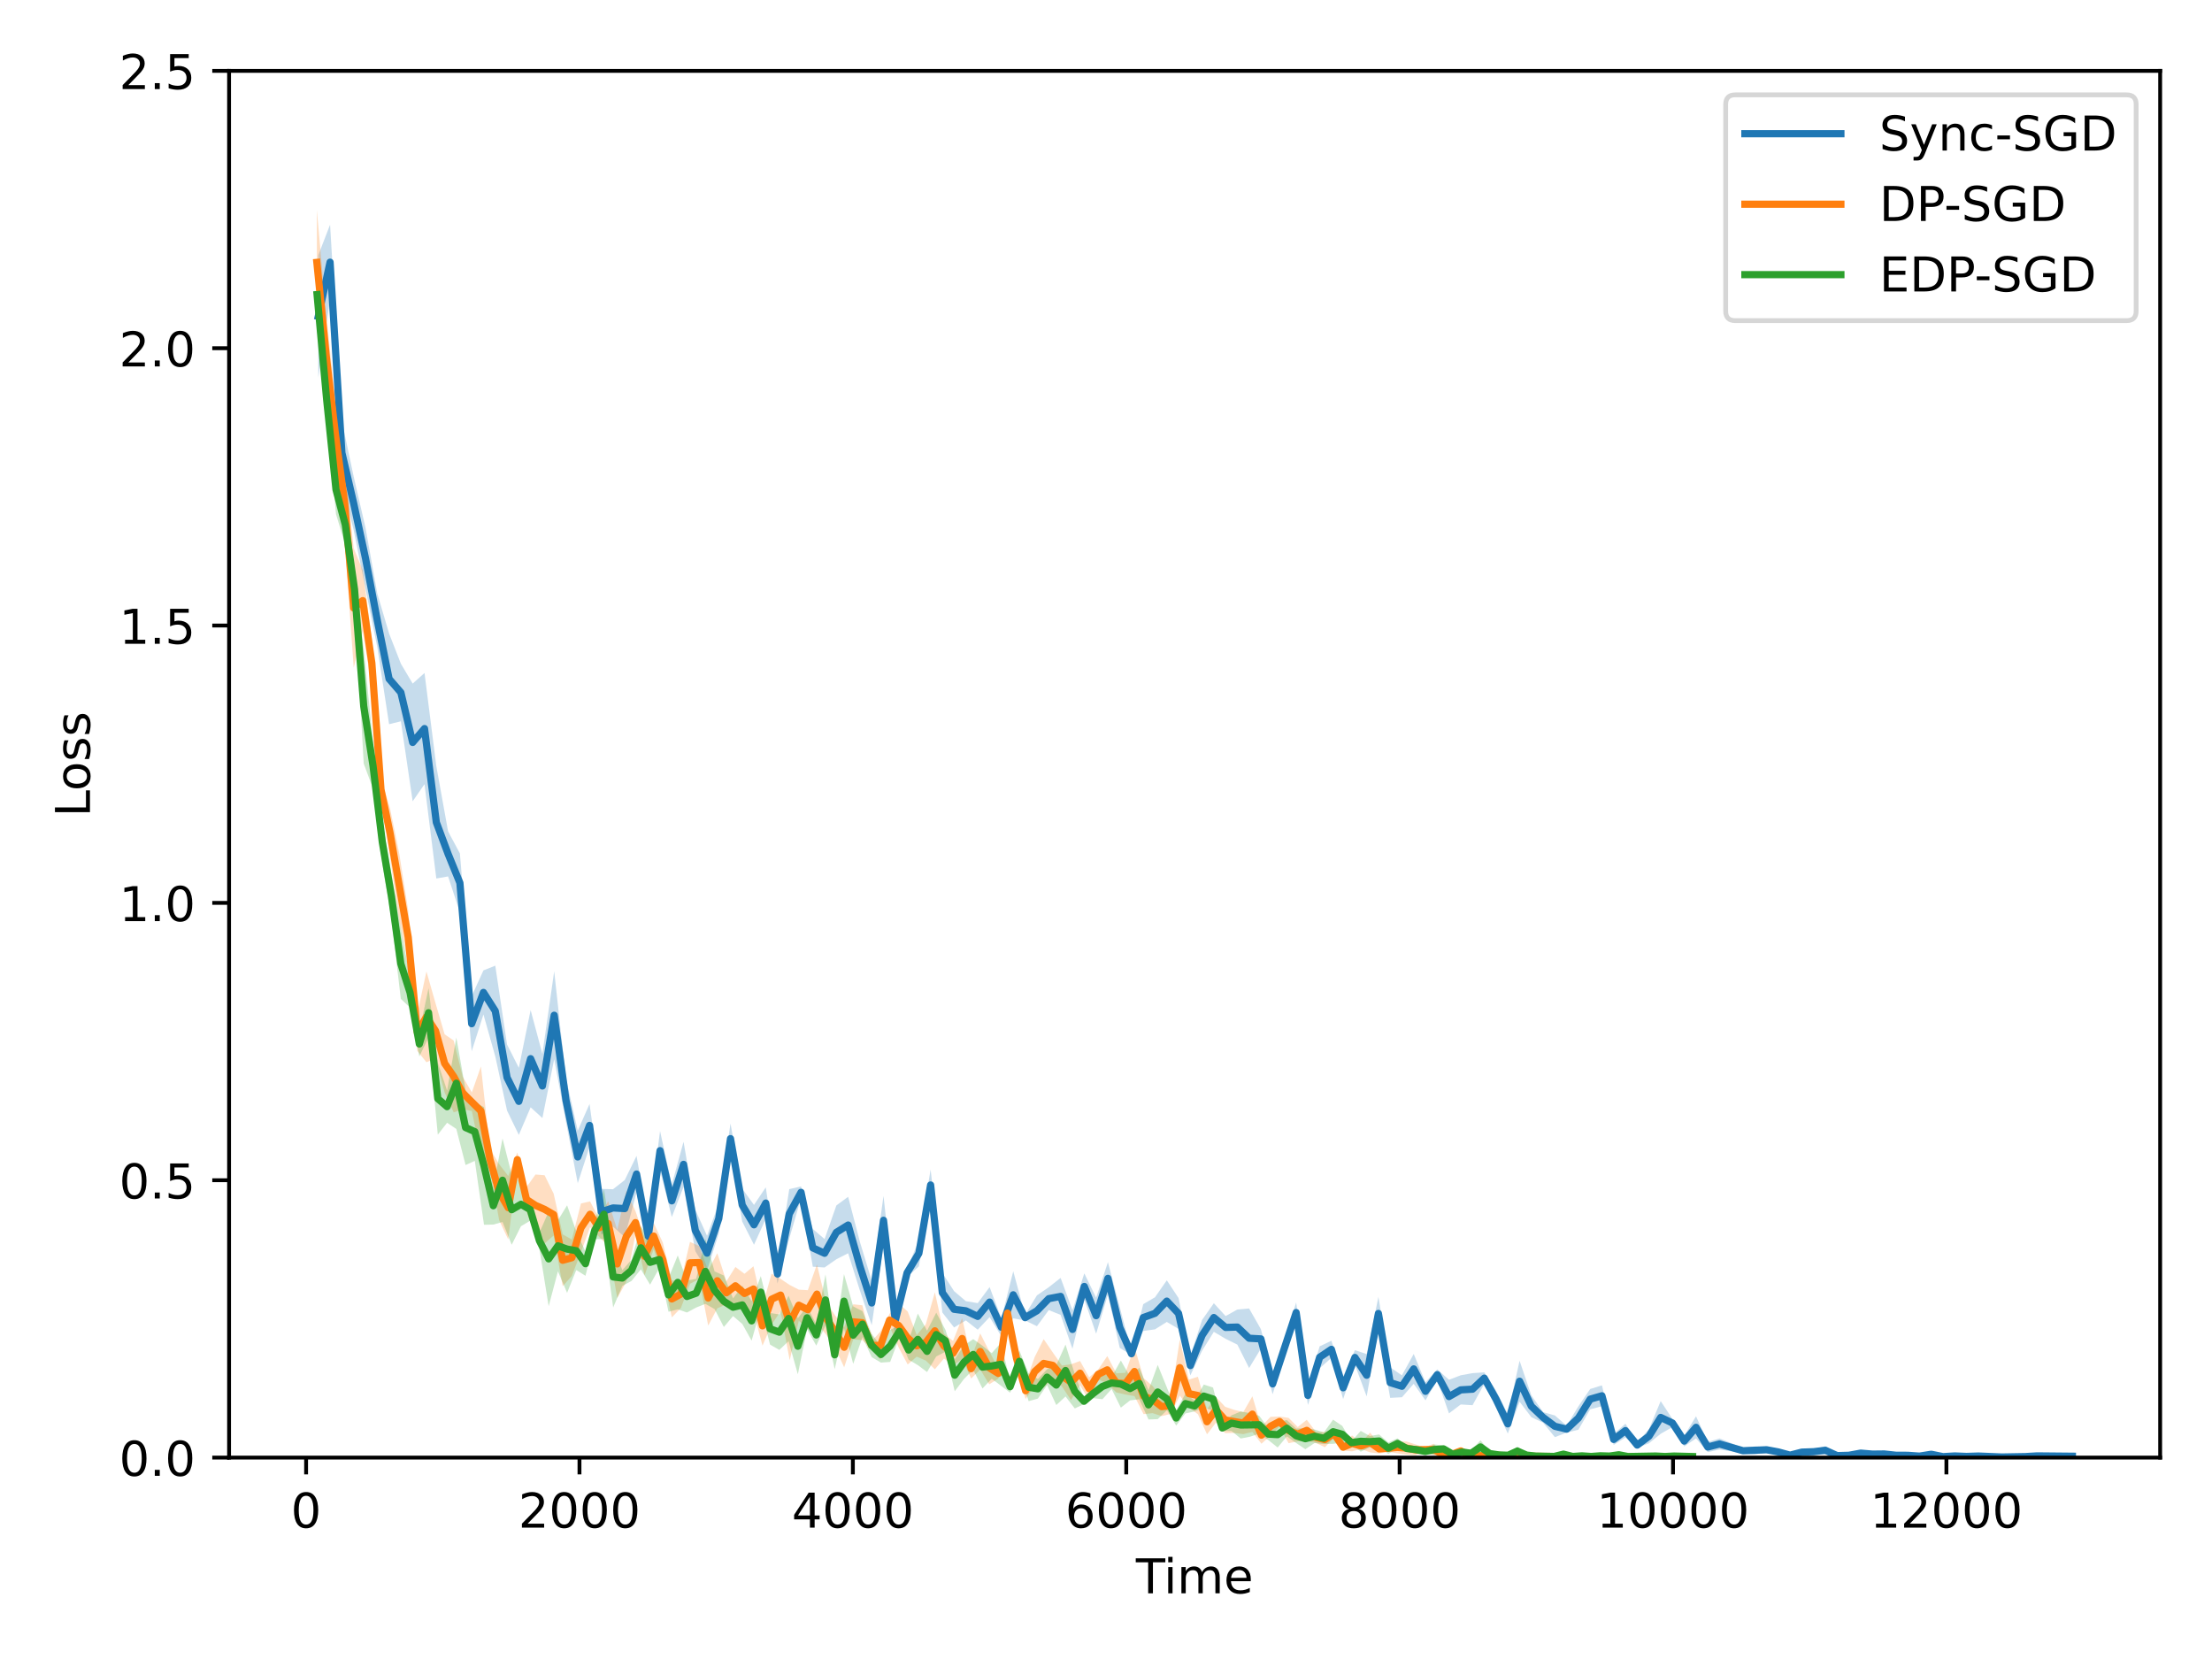 <?xml version="1.0" encoding="utf-8" standalone="no"?>
<!DOCTYPE svg PUBLIC "-//W3C//DTD SVG 1.1//EN"
  "http://www.w3.org/Graphics/SVG/1.1/DTD/svg11.dtd">
<!-- Created with matplotlib (https://matplotlib.org/) -->
<svg height="345.6pt" version="1.1" viewBox="0 0 460.8 345.6" width="460.8pt" xmlns="http://www.w3.org/2000/svg" xmlns:xlink="http://www.w3.org/1999/xlink">
 <defs>
  <style type="text/css">*{stroke-linecap:butt;stroke-linejoin:round;}</style>
 </defs>
 <g id="figure_1">
  <g id="patch_1">
   <path d="M 0 345.6 
L 460.8 345.6 
L 460.8 0 
L 0 0 
z
" style="fill:#ffffff;"/>
  </g>
  <g id="axes_1">
   <g id="patch_2">
    <path d="M 47.72 303.64 
L 450 303.64 
L 450 14.76 
L 47.72 14.76 
z
" style="fill:#ffffff;"/>
   </g>
   <g id="PolyCollection_1">
    <path clip-path="url(#pa6140d5efe)" d="M 66.303 53.168 
L 66.303 78.634 
L 68.76 62.426 
L 71.222 100.89 
L 73.684 110.451 
L 76.148 122.702 
L 78.599 134.815 
L 81.053 150.866 
L 83.51 150.258 
L 85.967 166.925 
L 88.434 163.356 
L 90.893 183.009 
L 93.346 182.574 
L 95.807 190.067 
L 98.258 219.005 
L 100.711 211.333 
L 103.175 220.061 
L 105.626 231.355 
L 108.083 236.42 
L 110.538 230.674 
L 112.991 232.908 
L 115.449 220.642 
L 117.901 233.71 
L 120.359 246.479 
L 122.812 238.914 
L 125.259 257.205 
L 127.709 255.532 
L 130.152 257.725 
L 132.604 248.35 
L 135.045 260.302 
L 137.5 243.787 
L 139.95 253.52 
L 142.396 247.26 
L 144.847 260.633 
L 147.289 264.667 
L 149.733 256.977 
L 152.178 240.338 
L 154.622 254.483 
L 157.071 259.3 
L 159.523 253.907 
L 161.969 267.367 
L 164.421 258 
L 166.87 249.605 
L 169.323 263.884 
L 171.779 264.041 
L 174.233 262.324 
L 176.684 261.078 
L 179.139 268.863 
L 181.594 276.061 
L 184.052 259.287 
L 186.505 278.65 
L 188.964 266.024 
L 191.419 263.81 
L 193.865 250.062 
L 196.305 273.417 
L 198.75 276.533 
L 201.204 275.07 
L 203.678 277 
L 206.152 274.377 
L 208.613 278.386 
L 211.078 274.64 
L 213.549 275.08 
L 216.011 276.272 
L 218.48 272.914 
L 220.945 273.914 
L 223.415 280.953 
L 225.883 270.724 
L 228.344 277.832 
L 230.804 269.675 
L 233.262 280.786 
L 235.707 282.295 
L 238.155 277.266 
L 240.609 276.928 
L 243.066 275.384 
L 245.513 276.828 
L 247.969 286.517 
L 250.418 281.379 
L 252.866 277.442 
L 255.318 278.899 
L 257.763 280.108 
L 260.212 284.982 
L 262.663 280.951 
L 265.112 290.452 
L 267.56 282.376 
L 270.013 275.533 
L 272.461 292.681 
L 274.907 285.029 
L 277.352 282.878 
L 279.8 291.444 
L 282.252 284.309 
L 284.703 290.902 
L 287.149 277.077 
L 289.599 291.201 
L 292.047 291.073 
L 294.502 288.276 
L 296.953 291.713 
L 299.404 287.5 
L 301.851 294.427 
L 304.3 292.575 
L 306.756 292.73 
L 309.199 288.308 
L 311.647 293.251 
L 314.101 298.628 
L 316.555 291.998 
L 319.006 295.219 
L 321.457 296.38 
L 323.91 299.385 
L 326.362 298.431 
L 328.812 297.836 
L 331.263 293.587 
L 333.712 292.938 
L 336.161 300.998 
L 338.609 299.456 
L 341.058 301.608 
L 343.507 300.665 
L 345.952 298.685 
L 348.404 297.276 
L 350.857 301.325 
L 353.311 299.641 
L 355.761 302.509 
L 358.208 301.956 
L 360.655 302.34 
L 363.11 302.808 
L 365.558 302.978 
L 368.005 302.566 
L 370.456 302.84 
L 372.906 303.324 
L 375.359 302.909 
L 377.81 302.945 
L 380.261 302.982 
L 382.716 303.339 
L 385.173 303.337 
L 387.615 303.24 
L 390.062 303.415 
L 392.512 303.452 
L 394.965 303.344 
L 397.419 303.475 
L 399.867 303.49 
L 402.317 303.51 
L 404.77 303.495 
L 407.225 303.447 
L 409.668 303.47 
L 412.115 303.429 
L 414.567 303.594 
L 417.014 303.605 
L 419.466 303.542 
L 421.918 303.488 
L 424.368 303.465 
L 426.815 303.6 
L 429.267 303.524 
L 431.715 303.501 
L 431.715 303.213 
L 431.715 303.213 
L 429.267 303.312 
L 426.815 303.089 
L 424.368 303.111 
L 421.918 303.379 
L 419.466 303.466 
L 417.014 303.433 
L 414.567 303.26 
L 412.115 303.204 
L 409.668 303.333 
L 407.225 303.152 
L 404.77 303.397 
L 402.317 302.378 
L 399.867 303.182 
L 397.419 302.856 
L 394.965 302.966 
L 392.512 302.326 
L 390.062 302.414 
L 387.615 302.185 
L 385.173 302.979 
L 382.716 303.12 
L 380.261 301.264 
L 377.81 301.891 
L 375.359 302.098 
L 372.906 302.939 
L 370.456 302.089 
L 368.005 301.455 
L 365.558 301.31 
L 363.11 301.623 
L 360.655 300.628 
L 358.208 299.654 
L 355.761 300.379 
L 353.311 295.038 
L 350.857 299.075 
L 348.404 295.604 
L 345.952 291.872 
L 343.507 297.72 
L 341.058 300.47 
L 338.609 296.59 
L 336.161 298.721 
L 333.712 288.594 
L 331.263 289.353 
L 328.812 292.959 
L 326.362 297.002 
L 323.91 294.864 
L 321.457 294.17 
L 319.006 290.677 
L 316.555 283.471 
L 314.101 294.592 
L 311.647 289.689 
L 309.199 285.881 
L 306.756 286.054 
L 304.3 286.497 
L 301.851 287.435 
L 299.404 285.261 
L 296.953 287.96 
L 294.502 282.056 
L 292.047 286.507 
L 289.599 284.844 
L 287.149 270.164 
L 284.703 282.073 
L 282.252 281.264 
L 279.8 286.762 
L 277.352 279.304 
L 274.907 280.465 
L 272.461 288.713 
L 270.013 271.319 
L 267.56 279.299 
L 265.112 286.123 
L 262.663 276.881 
L 260.212 272.579 
L 257.763 272.793 
L 255.318 274.159 
L 252.866 271.486 
L 250.418 274.969 
L 247.969 282.425 
L 245.513 270.408 
L 243.066 266.712 
L 240.609 270.246 
L 238.155 271.685 
L 235.707 281.732 
L 233.262 272.262 
L 230.804 262.936 
L 228.344 270.329 
L 225.883 265.262 
L 223.415 272.934 
L 220.945 266.212 
L 218.48 268.149 
L 216.011 269.853 
L 213.549 273.911 
L 211.078 264.827 
L 208.613 274.622 
L 206.152 268.125 
L 203.678 271.466 
L 201.204 271.055 
L 198.75 268.965 
L 196.305 265.18 
L 193.865 243.64 
L 191.419 258.374 
L 188.964 264.263 
L 186.505 271.571 
L 184.052 249.131 
L 181.594 266.808 
L 179.139 258.727 
L 176.684 249.314 
L 174.233 251.115 
L 171.779 258.12 
L 169.323 256.021 
L 166.87 247.155 
L 164.421 247.721 
L 161.969 263.439 
L 159.523 247.345 
L 157.071 251.002 
L 154.622 247.626 
L 152.178 234.058 
L 149.733 250.73 
L 147.289 257.439 
L 144.847 252.005 
L 142.396 237.855 
L 139.95 246.795 
L 137.5 235.619 
L 135.045 254.75 
L 132.604 240.794 
L 130.152 245.818 
L 127.709 247.74 
L 125.259 247.67 
L 122.812 229.974 
L 120.359 235.545 
L 117.901 224.639 
L 115.449 202.342 
L 112.991 219.551 
L 110.538 210.41 
L 108.083 222.448 
L 105.626 217.582 
L 103.175 201.162 
L 100.711 202.149 
L 98.258 207.522 
L 95.807 177.782 
L 93.346 173.2 
L 90.893 159.608 
L 88.434 140.194 
L 85.967 142.402 
L 83.51 138.261 
L 81.053 131.966 
L 78.599 123.642 
L 76.148 109.982 
L 73.684 99.303 
L 71.222 87.739 
L 68.76 46.807 
L 66.303 53.168 
z
" style="fill:#1f77b4;fill-opacity:0.25;"/>
   </g>
   <g id="PolyCollection_2">
    <path clip-path="url(#pa6140d5efe)" d="M 66.005 43.75 
L 66.005 65.573 
L 67.97 82.859 
L 69.889 97.209 
L 71.781 112.399 
L 73.684 139.091 
L 75.566 131.473 
L 77.461 143.136 
L 79.364 166.7 
L 81.253 178.661 
L 83.154 191.651 
L 85.044 200.837 
L 86.936 218.925 
L 88.837 221.286 
L 90.731 220.492 
L 92.623 227.587 
L 94.507 231.719 
L 96.395 231.093 
L 98.294 231.437 
L 100.187 240.716 
L 102.073 243.718 
L 103.984 254.185 
L 105.876 258.201 
L 107.773 243.081 
L 109.67 252.411 
L 111.553 257.529 
L 113.446 259.035 
L 115.334 257.38 
L 117.221 267.936 
L 119.122 265.812 
L 121.024 260.845 
L 122.919 255.643 
L 124.809 257.653 
L 126.695 259.573 
L 128.58 270.392 
L 130.473 267.03 
L 132.381 257.069 
L 134.277 265.671 
L 136.172 260.239 
L 138.074 265.955 
L 139.961 274.429 
L 141.854 272.465 
L 143.742 267.432 
L 145.647 266.452 
L 147.534 276.145 
L 149.428 272.543 
L 151.318 271.698 
L 153.201 271.773 
L 155.085 273.556 
L 156.964 273.268 
L 158.839 280.322 
L 160.726 275.973 
L 162.608 273.164 
L 164.509 283.358 
L 166.401 275.139 
L 168.288 276.908 
L 170.182 275.757 
L 172.066 277.966 
L 173.956 280.701 
L 175.856 284.836 
L 177.75 279.013 
L 179.644 279.164 
L 181.539 281.035 
L 183.426 283.258 
L 185.311 276.335 
L 187.204 280.701 
L 189.091 284.251 
L 190.971 282.614 
L 192.854 283.434 
L 194.751 285.248 
L 196.647 283.002 
L 198.533 284.455 
L 200.429 283.111 
L 202.311 287.172 
L 204.197 285.307 
L 206.078 288.384 
L 207.972 287.17 
L 209.868 276.77 
L 211.753 285.087 
L 213.652 291.435 
L 215.53 288.768 
L 217.413 289.085 
L 219.322 287.119 
L 221.22 288.837 
L 223.109 291.675 
L 224.994 288.603 
L 226.892 291.673 
L 228.783 287.32 
L 230.673 288.238 
L 232.558 290.077 
L 234.444 290.504 
L 236.336 290.833 
L 238.224 294.587 
L 240.11 294.383 
L 241.998 295.007 
L 243.893 294.534 
L 245.777 290.735 
L 247.664 293.229 
L 249.545 294.609 
L 251.44 298.798 
L 253.329 296.34 
L 255.223 298.542 
L 257.106 298.503 
L 259.001 298.76 
L 260.893 298.296 
L 262.783 300.756 
L 264.661 299.084 
L 266.558 297.155 
L 268.44 300.643 
L 270.34 300.265 
L 272.224 300.171 
L 274.116 300.581 
L 275.998 301.484 
L 277.891 299.548 
L 279.786 302.176 
L 281.661 302.339 
L 283.542 301.855 
L 285.426 302.56 
L 287.311 302.785 
L 289.191 302.439 
L 291.089 302.755 
L 292.975 303.04 
L 294.864 303.151 
L 296.75 302.51 
L 298.639 303.126 
L 300.534 303.342 
L 302.43 303.12 
L 304.319 302.787 
L 306.198 303.449 
L 308.082 303.484 
L 309.969 303.537 
L 311.86 303.556 
L 313.76 303.647 
L 315.652 303.52 
L 317.554 303.492 
L 319.443 303.542 
L 321.34 303.543 
L 323.218 303.555 
L 325.115 303.689 
L 327.012 303.588 
L 328.906 303.557 
L 330.811 303.527 
L 332.702 303.524 
L 334.59 303.555 
L 336.495 303.562 
L 338.38 303.565 
L 340.281 303.488 
L 342.177 303.511 
L 344.066 303.529 
L 345.948 303.549 
L 347.844 303.542 
L 347.844 303.436 
L 347.844 303.436 
L 345.948 303.419 
L 344.066 303.388 
L 342.177 303.372 
L 340.281 303.352 
L 338.38 303.472 
L 336.495 303.382 
L 334.59 303.504 
L 332.702 303.424 
L 330.811 303.404 
L 328.906 303.507 
L 327.012 303.258 
L 325.115 303.032 
L 323.218 303.249 
L 321.34 303.433 
L 319.443 303.361 
L 317.554 303.235 
L 315.652 303.171 
L 313.76 303.005 
L 311.86 302.715 
L 309.969 302.777 
L 308.082 302.898 
L 306.198 303.211 
L 304.319 301.714 
L 302.43 302.807 
L 300.534 302.628 
L 298.639 300.752 
L 296.75 301.506 
L 294.864 300.887 
L 292.975 300.289 
L 291.089 300.295 
L 289.191 301.02 
L 287.311 300.892 
L 285.426 298.433 
L 283.542 300.584 
L 281.661 299.033 
L 279.786 300.79 
L 277.891 297.698 
L 275.998 298.303 
L 274.116 298.276 
L 272.224 295.765 
L 270.34 297.274 
L 268.44 295.368 
L 266.558 295.089 
L 264.661 295.152 
L 262.783 297.19 
L 260.893 290.872 
L 259.001 294.162 
L 257.106 293.698 
L 255.223 293.06 
L 253.329 291.043 
L 251.44 293.553 
L 249.545 286.799 
L 247.664 287.405 
L 245.777 279.075 
L 243.893 291.097 
L 241.998 291.042 
L 240.11 288.729 
L 238.224 287.092 
L 236.336 280.572 
L 234.444 285.978 
L 232.558 286.086 
L 230.673 282.492 
L 228.783 285.272 
L 226.892 286.91 
L 224.994 283.52 
L 223.109 284.203 
L 221.22 284.46 
L 219.322 281.749 
L 217.413 278.957 
L 215.53 282.724 
L 213.652 287.998 
L 211.753 280.779 
L 209.868 270.308 
L 207.972 285.055 
L 206.078 281.488 
L 204.197 277.767 
L 202.311 283.061 
L 200.429 274.557 
L 198.533 279.34 
L 196.647 277.82 
L 194.751 269.215 
L 192.854 275.876 
L 190.971 278.112 
L 189.091 273.22 
L 187.204 271.551 
L 185.311 273.671 
L 183.426 277.35 
L 181.539 279.46 
L 179.644 271.914 
L 177.75 271.705 
L 175.856 276.477 
L 173.956 274.011 
L 172.066 271.166 
L 170.182 263.41 
L 168.288 268.771 
L 166.401 268.655 
L 164.509 267.686 
L 162.608 266.41 
L 160.726 265.344 
L 158.839 272.071 
L 156.964 263.784 
L 155.085 265.352 
L 153.201 263.931 
L 151.318 266.928 
L 149.428 261.061 
L 147.534 264.67 
L 145.647 259.58 
L 143.742 258.703 
L 141.854 266.691 
L 139.961 266.758 
L 138.074 258.836 
L 136.172 254.758 
L 134.277 257.754 
L 132.381 252.308 
L 130.473 248.113 
L 128.58 256.204 
L 126.695 250.21 
L 124.809 253.89 
L 122.919 250.269 
L 121.024 250.71 
L 119.122 258.212 
L 117.221 257.137 
L 115.334 248.656 
L 113.446 244.823 
L 111.553 244.671 
L 109.67 247.318 
L 107.773 240.07 
L 105.876 244.97 
L 103.984 242.52 
L 102.073 239.343 
L 100.187 222.169 
L 98.294 227.566 
L 96.395 224.3 
L 94.507 216.767 
L 92.623 215.46 
L 90.731 208.991 
L 88.837 202.375 
L 86.936 211.191 
L 85.044 189.67 
L 83.154 177.732 
L 81.253 168.402 
L 79.364 162.217 
L 77.461 133.106 
L 75.566 118.769 
L 73.684 114.221 
L 71.781 96.949 
L 69.889 83.792 
L 67.97 65.598 
L 66.005 43.75 
z
" style="fill:#ff7f0e;fill-opacity:0.25;"/>
   </g>
   <g id="PolyCollection_3">
    <path clip-path="url(#pa6140d5efe)" d="M 66.05 54.187 
L 66.05 68.542 
L 68.05 85.748 
L 69.992 107.101 
L 71.925 113.468 
L 73.855 125.041 
L 75.77 159.069 
L 77.702 164.273 
L 79.636 179.865 
L 81.569 191.579 
L 83.494 208.069 
L 85.42 209.909 
L 87.353 220.085 
L 89.276 216.101 
L 91.203 236.374 
L 93.136 233.892 
L 95.063 235.185 
L 96.989 242.702 
L 98.908 241.828 
L 100.829 255.142 
L 102.765 255.101 
L 104.686 254.562 
L 106.6 259.3 
L 108.53 255.441 
L 110.454 254.296 
L 112.375 260.204 
L 114.299 272.11 
L 116.226 264.84 
L 118.136 269.323 
L 120.05 264.573 
L 121.968 265.768 
L 123.886 258.133 
L 125.812 258.14 
L 127.734 272.368 
L 129.651 267.873 
L 131.569 266.832 
L 133.504 264.424 
L 135.421 267.618 
L 137.338 264.18 
L 139.266 273.267 
L 141.191 272.755 
L 143.104 273.419 
L 145.025 272.383 
L 146.943 271.619 
L 148.865 272.707 
L 150.786 276.442 
L 152.713 274.157 
L 154.642 275.816 
L 156.576 279.279 
L 158.488 272.511 
L 160.413 280.1 
L 162.341 281.212 
L 164.276 279.391 
L 166.207 286.278 
L 168.13 276.927 
L 170.048 280.314 
L 171.963 276.122 
L 173.88 285.228 
L 175.815 276.699 
L 177.737 284.124 
L 179.667 278.566 
L 181.587 282.709 
L 183.518 283.855 
L 185.436 283.714 
L 187.354 278.618 
L 189.283 283.247 
L 191.203 284.38 
L 193.121 285.818 
L 195.04 282.566 
L 196.96 281.599 
L 198.888 289.818 
L 200.813 287.272 
L 202.742 285.337 
L 204.671 289.246 
L 206.588 287.22 
L 208.508 288.659 
L 210.421 290.127 
L 212.349 285.816 
L 214.282 291.887 
L 216.202 291.355 
L 218.124 288.54 
L 220.046 292.697 
L 221.969 290.911 
L 223.896 293.407 
L 225.815 292.503 
L 227.737 291.255 
L 229.655 291.485 
L 231.575 289.362 
L 233.492 293.24 
L 235.415 291.732 
L 237.337 291.49 
L 239.256 295.707 
L 241.172 295.63 
L 243.096 293.786 
L 245.02 296.982 
L 246.936 294.446 
L 248.857 294.013 
L 250.777 293.236 
L 252.71 293.829 
L 254.634 298.066 
L 256.548 298.104 
L 258.47 299.669 
L 260.393 299.29 
L 262.313 298.671 
L 264.238 300.008 
L 266.164 301.539 
L 268.081 299.225 
L 270 300.591 
L 271.933 301.898 
L 273.863 300.602 
L 275.789 300.83 
L 277.704 300.766 
L 279.619 300.525 
L 281.544 300.779 
L 283.457 302.415 
L 285.372 301.504 
L 287.296 301.548 
L 289.219 302.854 
L 291.139 301.754 
L 293.06 301.981 
L 294.971 302.814 
L 296.893 303.029 
L 298.806 303.014 
L 300.725 302.548 
L 302.647 303.238 
L 304.561 303.284 
L 306.478 303.412 
L 308.41 302.799 
L 310.33 303.304 
L 312.247 303.278 
L 314.174 303.295 
L 316.097 303.24 
L 318.021 303.418 
L 319.931 303.388 
L 321.842 303.455 
L 323.767 303.434 
L 325.696 303.38 
L 327.625 303.421 
L 329.549 303.6 
L 331.471 303.437 
L 333.388 303.396 
L 335.301 303.408 
L 337.226 303.718 
L 339.143 303.454 
L 341.061 303.48 
L 342.982 303.455 
L 344.907 303.44 
L 346.835 303.47 
L 348.75 303.439 
L 350.668 303.422 
L 352.593 303.478 
L 352.593 303.37 
L 352.593 303.37 
L 350.668 303.347 
L 348.75 303.203 
L 346.835 303.365 
L 344.907 303.191 
L 342.982 303.316 
L 341.061 303.236 
L 339.143 303.393 
L 337.226 302.38 
L 335.301 303.239 
L 333.388 303.136 
L 331.471 303.385 
L 329.549 302.951 
L 327.625 303.397 
L 325.696 302.464 
L 323.767 303.372 
L 321.842 303.225 
L 319.931 303.259 
L 318.021 302.827 
L 316.097 301.326 
L 314.174 303.007 
L 312.247 302.888 
L 310.33 302.294 
L 308.41 300.05 
L 306.478 302.068 
L 304.561 301.699 
L 302.647 302.668 
L 300.725 301.114 
L 298.806 300.906 
L 296.893 301.72 
L 294.971 301.151 
L 293.06 301.517 
L 291.139 299.631 
L 289.219 300.49 
L 287.296 298.826 
L 285.372 299.145 
L 283.457 298.08 
L 281.544 300.277 
L 279.619 297.045 
L 277.704 295.738 
L 275.789 298.408 
L 273.863 297.794 
L 271.933 297.523 
L 270 297.593 
L 268.081 295.831 
L 266.164 296.188 
L 264.238 297.506 
L 262.313 294.931 
L 260.393 294.375 
L 258.47 294.044 
L 256.548 294.838 
L 254.634 296.885 
L 252.71 289.057 
L 250.777 288.428 
L 248.857 291.765 
L 246.936 290.344 
L 245.02 293.806 
L 243.096 289.069 
L 241.172 284.339 
L 239.256 289.62 
L 237.337 284.93 
L 235.415 286.787 
L 233.492 283.423 
L 231.575 286.821 
L 229.655 286.159 
L 227.737 289.295 
L 225.815 291.314 
L 223.896 286.251 
L 221.969 280.104 
L 220.046 284.377 
L 218.124 285.232 
L 216.202 287.28 
L 214.282 286.076 
L 212.349 281.354 
L 210.421 287.619 
L 208.508 279.746 
L 206.588 281.896 
L 204.671 280.344 
L 202.742 278.966 
L 200.813 280.27 
L 198.888 283.129 
L 196.96 277.04 
L 195.04 273.454 
L 193.121 277.21 
L 191.203 273.65 
L 189.283 279.223 
L 187.354 276.06 
L 185.436 277.052 
L 183.518 280.488 
L 181.587 277.843 
L 179.667 273.139 
L 177.737 272.15 
L 175.815 265.414 
L 173.88 279.239 
L 171.963 265.483 
L 170.048 275.888 
L 168.13 272.12 
L 166.207 274.612 
L 164.276 269.927 
L 162.341 273.816 
L 160.413 273.512 
L 158.488 265.833 
L 156.576 271.049 
L 154.642 267.865 
L 152.713 270.484 
L 150.786 265.704 
L 148.865 264.869 
L 146.943 258.076 
L 145.025 266.412 
L 143.104 266.741 
L 141.191 261.526 
L 139.266 266.245 
L 137.338 260.578 
L 135.421 258.324 
L 133.504 255.458 
L 131.569 262.416 
L 129.651 264.603 
L 127.734 259.657 
L 125.812 247.75 
L 123.886 254.471 
L 121.968 260.739 
L 120.05 256.516 
L 118.136 251.09 
L 116.226 254.208 
L 114.299 252.388 
L 112.375 256.767 
L 110.454 249.687 
L 108.53 246.307 
L 106.6 244.705 
L 104.686 237.166 
L 102.765 247.256 
L 100.829 230.628 
L 98.908 229.656 
L 96.989 227.089 
L 95.063 216.122 
L 93.136 227.188 
L 91.203 221.365 
L 89.276 205.844 
L 87.353 214.883 
L 85.42 203.641 
L 83.494 193.429 
L 81.569 182.16 
L 79.636 170.944 
L 77.702 154.714 
L 75.77 135.137 
L 73.855 120.507 
L 71.925 105.133 
L 69.992 96.876 
L 68.05 80.809 
L 66.05 54.187 
z
" style="fill:#2ca02c;fill-opacity:0.25;"/>
   </g>
   <g id="matplotlib.axis_1">
    <g id="xtick_1">
     <g id="line2d_1">
      <defs>
       <path d="M 0 0 
L 0 3.5 
" id="m652eb7a57a" style="stroke:#000000;stroke-width:0.8;"/>
      </defs>
      <g>
       <use style="stroke:#000000;stroke-width:0.8;" x="63.766" xlink:href="#m652eb7a57a" y="303.64"/>
      </g>
     </g>
     <g id="text_1">
      <!-- 0 -->
      <g transform="translate(60.585 318.238)scale(0.1 -0.1)">
       <defs>
        <path d="M 31.781 66.406 
Q 24.172 66.406 20.328 58.906 
Q 16.5 51.422 16.5 36.375 
Q 16.5 21.391 20.328 13.891 
Q 24.172 6.391 31.781 6.391 
Q 39.453 6.391 43.281 13.891 
Q 47.125 21.391 47.125 36.375 
Q 47.125 51.422 43.281 58.906 
Q 39.453 66.406 31.781 66.406 
z
M 31.781 74.219 
Q 44.047 74.219 50.516 64.516 
Q 56.984 54.828 56.984 36.375 
Q 56.984 17.969 50.516 8.266 
Q 44.047 -1.422 31.781 -1.422 
Q 19.531 -1.422 13.062 8.266 
Q 6.594 17.969 6.594 36.375 
Q 6.594 54.828 13.062 64.516 
Q 19.531 74.219 31.781 74.219 
z
" id="DejaVuSans-48"/>
       </defs>
       <use xlink:href="#DejaVuSans-48"/>
      </g>
     </g>
    </g>
    <g id="xtick_2">
     <g id="line2d_2">
      <g>
       <use style="stroke:#000000;stroke-width:0.8;" x="120.717" xlink:href="#m652eb7a57a" y="303.64"/>
      </g>
     </g>
     <g id="text_2">
      <!-- 2000 -->
      <g transform="translate(107.992 318.238)scale(0.1 -0.1)">
       <defs>
        <path d="M 19.188 8.297 
L 53.609 8.297 
L 53.609 0 
L 7.328 0 
L 7.328 8.297 
Q 12.938 14.109 22.625 23.891 
Q 32.328 33.688 34.812 36.531 
Q 39.547 41.844 41.422 45.531 
Q 43.312 49.219 43.312 52.781 
Q 43.312 58.594 39.234 62.25 
Q 35.156 65.922 28.609 65.922 
Q 23.969 65.922 18.812 64.312 
Q 13.672 62.703 7.812 59.422 
L 7.812 69.391 
Q 13.766 71.781 18.938 73 
Q 24.125 74.219 28.422 74.219 
Q 39.75 74.219 46.484 68.547 
Q 53.219 62.891 53.219 53.422 
Q 53.219 48.922 51.531 44.891 
Q 49.859 40.875 45.406 35.406 
Q 44.188 33.984 37.641 27.219 
Q 31.109 20.453 19.188 8.297 
z
" id="DejaVuSans-50"/>
       </defs>
       <use xlink:href="#DejaVuSans-50"/>
       <use x="63.623" xlink:href="#DejaVuSans-48"/>
       <use x="127.246" xlink:href="#DejaVuSans-48"/>
       <use x="190.869" xlink:href="#DejaVuSans-48"/>
      </g>
     </g>
    </g>
    <g id="xtick_3">
     <g id="line2d_3">
      <g>
       <use style="stroke:#000000;stroke-width:0.8;" x="177.668" xlink:href="#m652eb7a57a" y="303.64"/>
      </g>
     </g>
     <g id="text_3">
      <!-- 4000 -->
      <g transform="translate(164.943 318.238)scale(0.1 -0.1)">
       <defs>
        <path d="M 37.797 64.312 
L 12.891 25.391 
L 37.797 25.391 
z
M 35.203 72.906 
L 47.609 72.906 
L 47.609 25.391 
L 58.016 25.391 
L 58.016 17.188 
L 47.609 17.188 
L 47.609 0 
L 37.797 0 
L 37.797 17.188 
L 4.891 17.188 
L 4.891 26.703 
z
" id="DejaVuSans-52"/>
       </defs>
       <use xlink:href="#DejaVuSans-52"/>
       <use x="63.623" xlink:href="#DejaVuSans-48"/>
       <use x="127.246" xlink:href="#DejaVuSans-48"/>
       <use x="190.869" xlink:href="#DejaVuSans-48"/>
      </g>
     </g>
    </g>
    <g id="xtick_4">
     <g id="line2d_4">
      <g>
       <use style="stroke:#000000;stroke-width:0.8;" x="234.619" xlink:href="#m652eb7a57a" y="303.64"/>
      </g>
     </g>
     <g id="text_4">
      <!-- 6000 -->
      <g transform="translate(221.894 318.238)scale(0.1 -0.1)">
       <defs>
        <path d="M 33.016 40.375 
Q 26.375 40.375 22.484 35.828 
Q 18.609 31.297 18.609 23.391 
Q 18.609 15.531 22.484 10.953 
Q 26.375 6.391 33.016 6.391 
Q 39.656 6.391 43.531 10.953 
Q 47.406 15.531 47.406 23.391 
Q 47.406 31.297 43.531 35.828 
Q 39.656 40.375 33.016 40.375 
z
M 52.594 71.297 
L 52.594 62.312 
Q 48.875 64.062 45.094 64.984 
Q 41.312 65.922 37.594 65.922 
Q 27.828 65.922 22.672 59.328 
Q 17.531 52.734 16.797 39.406 
Q 19.672 43.656 24.016 45.922 
Q 28.375 48.188 33.594 48.188 
Q 44.578 48.188 50.953 41.516 
Q 57.328 34.859 57.328 23.391 
Q 57.328 12.156 50.688 5.359 
Q 44.047 -1.422 33.016 -1.422 
Q 20.359 -1.422 13.672 8.266 
Q 6.984 17.969 6.984 36.375 
Q 6.984 53.656 15.188 63.938 
Q 23.391 74.219 37.203 74.219 
Q 40.922 74.219 44.703 73.484 
Q 48.484 72.75 52.594 71.297 
z
" id="DejaVuSans-54"/>
       </defs>
       <use xlink:href="#DejaVuSans-54"/>
       <use x="63.623" xlink:href="#DejaVuSans-48"/>
       <use x="127.246" xlink:href="#DejaVuSans-48"/>
       <use x="190.869" xlink:href="#DejaVuSans-48"/>
      </g>
     </g>
    </g>
    <g id="xtick_5">
     <g id="line2d_5">
      <g>
       <use style="stroke:#000000;stroke-width:0.8;" x="291.57" xlink:href="#m652eb7a57a" y="303.64"/>
      </g>
     </g>
     <g id="text_5">
      <!-- 8000 -->
      <g transform="translate(278.845 318.238)scale(0.1 -0.1)">
       <defs>
        <path d="M 31.781 34.625 
Q 24.75 34.625 20.719 30.859 
Q 16.703 27.094 16.703 20.516 
Q 16.703 13.922 20.719 10.156 
Q 24.75 6.391 31.781 6.391 
Q 38.812 6.391 42.859 10.172 
Q 46.922 13.969 46.922 20.516 
Q 46.922 27.094 42.891 30.859 
Q 38.875 34.625 31.781 34.625 
z
M 21.922 38.812 
Q 15.578 40.375 12.031 44.719 
Q 8.5 49.078 8.5 55.328 
Q 8.5 64.062 14.719 69.141 
Q 20.953 74.219 31.781 74.219 
Q 42.672 74.219 48.875 69.141 
Q 55.078 64.062 55.078 55.328 
Q 55.078 49.078 51.531 44.719 
Q 48 40.375 41.703 38.812 
Q 48.828 37.156 52.797 32.312 
Q 56.781 27.484 56.781 20.516 
Q 56.781 9.906 50.312 4.234 
Q 43.844 -1.422 31.781 -1.422 
Q 19.734 -1.422 13.25 4.234 
Q 6.781 9.906 6.781 20.516 
Q 6.781 27.484 10.781 32.312 
Q 14.797 37.156 21.922 38.812 
z
M 18.312 54.391 
Q 18.312 48.734 21.844 45.562 
Q 25.391 42.391 31.781 42.391 
Q 38.141 42.391 41.719 45.562 
Q 45.312 48.734 45.312 54.391 
Q 45.312 60.062 41.719 63.234 
Q 38.141 66.406 31.781 66.406 
Q 25.391 66.406 21.844 63.234 
Q 18.312 60.062 18.312 54.391 
z
" id="DejaVuSans-56"/>
       </defs>
       <use xlink:href="#DejaVuSans-56"/>
       <use x="63.623" xlink:href="#DejaVuSans-48"/>
       <use x="127.246" xlink:href="#DejaVuSans-48"/>
       <use x="190.869" xlink:href="#DejaVuSans-48"/>
      </g>
     </g>
    </g>
    <g id="xtick_6">
     <g id="line2d_6">
      <g>
       <use style="stroke:#000000;stroke-width:0.8;" x="348.521" xlink:href="#m652eb7a57a" y="303.64"/>
      </g>
     </g>
     <g id="text_6">
      <!-- 10000 -->
      <g transform="translate(332.615 318.238)scale(0.1 -0.1)">
       <defs>
        <path d="M 12.406 8.297 
L 28.516 8.297 
L 28.516 63.922 
L 10.984 60.406 
L 10.984 69.391 
L 28.422 72.906 
L 38.281 72.906 
L 38.281 8.297 
L 54.391 8.297 
L 54.391 0 
L 12.406 0 
z
" id="DejaVuSans-49"/>
       </defs>
       <use xlink:href="#DejaVuSans-49"/>
       <use x="63.623" xlink:href="#DejaVuSans-48"/>
       <use x="127.246" xlink:href="#DejaVuSans-48"/>
       <use x="190.869" xlink:href="#DejaVuSans-48"/>
       <use x="254.492" xlink:href="#DejaVuSans-48"/>
      </g>
     </g>
    </g>
    <g id="xtick_7">
     <g id="line2d_7">
      <g>
       <use style="stroke:#000000;stroke-width:0.8;" x="405.472" xlink:href="#m652eb7a57a" y="303.64"/>
      </g>
     </g>
     <g id="text_7">
      <!-- 12000 -->
      <g transform="translate(389.566 318.238)scale(0.1 -0.1)">
       <use xlink:href="#DejaVuSans-49"/>
       <use x="63.623" xlink:href="#DejaVuSans-50"/>
       <use x="127.246" xlink:href="#DejaVuSans-48"/>
       <use x="190.869" xlink:href="#DejaVuSans-48"/>
       <use x="254.492" xlink:href="#DejaVuSans-48"/>
      </g>
     </g>
    </g>
    <g id="text_8">
     <!-- Time -->
     <g transform="translate(236.626 331.917)scale(0.1 -0.1)">
      <defs>
       <path d="M -0.297 72.906 
L 61.375 72.906 
L 61.375 64.594 
L 35.5 64.594 
L 35.5 0 
L 25.594 0 
L 25.594 64.594 
L -0.297 64.594 
z
" id="DejaVuSans-84"/>
       <path d="M 9.422 54.688 
L 18.406 54.688 
L 18.406 0 
L 9.422 0 
z
M 9.422 75.984 
L 18.406 75.984 
L 18.406 64.594 
L 9.422 64.594 
z
" id="DejaVuSans-105"/>
       <path d="M 52 44.188 
Q 55.375 50.25 60.062 53.125 
Q 64.75 56 71.094 56 
Q 79.641 56 84.281 50.016 
Q 88.922 44.047 88.922 33.016 
L 88.922 0 
L 79.891 0 
L 79.891 32.719 
Q 79.891 40.578 77.094 44.375 
Q 74.312 48.188 68.609 48.188 
Q 61.625 48.188 57.562 43.547 
Q 53.516 38.922 53.516 30.906 
L 53.516 0 
L 44.484 0 
L 44.484 32.719 
Q 44.484 40.625 41.703 44.406 
Q 38.922 48.188 33.109 48.188 
Q 26.219 48.188 22.156 43.531 
Q 18.109 38.875 18.109 30.906 
L 18.109 0 
L 9.078 0 
L 9.078 54.688 
L 18.109 54.688 
L 18.109 46.188 
Q 21.188 51.219 25.484 53.609 
Q 29.781 56 35.688 56 
Q 41.656 56 45.828 52.969 
Q 50 49.953 52 44.188 
z
" id="DejaVuSans-109"/>
       <path d="M 56.203 29.594 
L 56.203 25.203 
L 14.891 25.203 
Q 15.484 15.922 20.484 11.062 
Q 25.484 6.203 34.422 6.203 
Q 39.594 6.203 44.453 7.469 
Q 49.312 8.734 54.109 11.281 
L 54.109 2.781 
Q 49.266 0.734 44.188 -0.344 
Q 39.109 -1.422 33.891 -1.422 
Q 20.797 -1.422 13.156 6.188 
Q 5.516 13.812 5.516 26.812 
Q 5.516 40.234 12.766 48.109 
Q 20.016 56 32.328 56 
Q 43.359 56 49.781 48.891 
Q 56.203 41.797 56.203 29.594 
z
M 47.219 32.234 
Q 47.125 39.594 43.094 43.984 
Q 39.062 48.391 32.422 48.391 
Q 24.906 48.391 20.391 44.141 
Q 15.875 39.891 15.188 32.172 
z
" id="DejaVuSans-101"/>
      </defs>
      <use xlink:href="#DejaVuSans-84"/>
      <use x="57.959" xlink:href="#DejaVuSans-105"/>
      <use x="85.742" xlink:href="#DejaVuSans-109"/>
      <use x="183.154" xlink:href="#DejaVuSans-101"/>
     </g>
    </g>
   </g>
   <g id="matplotlib.axis_2">
    <g id="ytick_1">
     <g id="line2d_8">
      <defs>
       <path d="M 0 0 
L -3.5 0 
" id="mf4c59af447" style="stroke:#000000;stroke-width:0.8;"/>
      </defs>
      <g>
       <use style="stroke:#000000;stroke-width:0.8;" x="47.72" xlink:href="#mf4c59af447" y="303.64"/>
      </g>
     </g>
     <g id="text_9">
      <!-- 0.0 -->
      <g transform="translate(24.817 307.439)scale(0.1 -0.1)">
       <defs>
        <path d="M 10.688 12.406 
L 21 12.406 
L 21 0 
L 10.688 0 
z
" id="DejaVuSans-46"/>
       </defs>
       <use xlink:href="#DejaVuSans-48"/>
       <use x="63.623" xlink:href="#DejaVuSans-46"/>
       <use x="95.41" xlink:href="#DejaVuSans-48"/>
      </g>
     </g>
    </g>
    <g id="ytick_2">
     <g id="line2d_9">
      <g>
       <use style="stroke:#000000;stroke-width:0.8;" x="47.72" xlink:href="#mf4c59af447" y="245.864"/>
      </g>
     </g>
     <g id="text_10">
      <!-- 0.5 -->
      <g transform="translate(24.817 249.663)scale(0.1 -0.1)">
       <defs>
        <path d="M 10.797 72.906 
L 49.516 72.906 
L 49.516 64.594 
L 19.828 64.594 
L 19.828 46.734 
Q 21.969 47.469 24.109 47.828 
Q 26.266 48.188 28.422 48.188 
Q 40.625 48.188 47.75 41.5 
Q 54.891 34.812 54.891 23.391 
Q 54.891 11.625 47.562 5.094 
Q 40.234 -1.422 26.906 -1.422 
Q 22.312 -1.422 17.547 -0.641 
Q 12.797 0.141 7.719 1.703 
L 7.719 11.625 
Q 12.109 9.234 16.797 8.062 
Q 21.484 6.891 26.703 6.891 
Q 35.156 6.891 40.078 11.328 
Q 45.016 15.766 45.016 23.391 
Q 45.016 31 40.078 35.438 
Q 35.156 39.891 26.703 39.891 
Q 22.75 39.891 18.812 39.016 
Q 14.891 38.141 10.797 36.281 
z
" id="DejaVuSans-53"/>
       </defs>
       <use xlink:href="#DejaVuSans-48"/>
       <use x="63.623" xlink:href="#DejaVuSans-46"/>
       <use x="95.41" xlink:href="#DejaVuSans-53"/>
      </g>
     </g>
    </g>
    <g id="ytick_3">
     <g id="line2d_10">
      <g>
       <use style="stroke:#000000;stroke-width:0.8;" x="47.72" xlink:href="#mf4c59af447" y="188.088"/>
      </g>
     </g>
     <g id="text_11">
      <!-- 1.0 -->
      <g transform="translate(24.817 191.887)scale(0.1 -0.1)">
       <use xlink:href="#DejaVuSans-49"/>
       <use x="63.623" xlink:href="#DejaVuSans-46"/>
       <use x="95.41" xlink:href="#DejaVuSans-48"/>
      </g>
     </g>
    </g>
    <g id="ytick_4">
     <g id="line2d_11">
      <g>
       <use style="stroke:#000000;stroke-width:0.8;" x="47.72" xlink:href="#mf4c59af447" y="130.312"/>
      </g>
     </g>
     <g id="text_12">
      <!-- 1.5 -->
      <g transform="translate(24.817 134.111)scale(0.1 -0.1)">
       <use xlink:href="#DejaVuSans-49"/>
       <use x="63.623" xlink:href="#DejaVuSans-46"/>
       <use x="95.41" xlink:href="#DejaVuSans-53"/>
      </g>
     </g>
    </g>
    <g id="ytick_5">
     <g id="line2d_12">
      <g>
       <use style="stroke:#000000;stroke-width:0.8;" x="47.72" xlink:href="#mf4c59af447" y="72.536"/>
      </g>
     </g>
     <g id="text_13">
      <!-- 2.0 -->
      <g transform="translate(24.817 76.335)scale(0.1 -0.1)">
       <use xlink:href="#DejaVuSans-50"/>
       <use x="63.623" xlink:href="#DejaVuSans-46"/>
       <use x="95.41" xlink:href="#DejaVuSans-48"/>
      </g>
     </g>
    </g>
    <g id="ytick_6">
     <g id="line2d_13">
      <g>
       <use style="stroke:#000000;stroke-width:0.8;" x="47.72" xlink:href="#mf4c59af447" y="14.76"/>
      </g>
     </g>
     <g id="text_14">
      <!-- 2.5 -->
      <g transform="translate(24.817 18.559)scale(0.1 -0.1)">
       <use xlink:href="#DejaVuSans-50"/>
       <use x="63.623" xlink:href="#DejaVuSans-46"/>
       <use x="95.41" xlink:href="#DejaVuSans-53"/>
      </g>
     </g>
    </g>
    <g id="text_15">
     <!-- Loss -->
     <g transform="translate(18.737 170.167)rotate(-90)scale(0.1 -0.1)">
      <defs>
       <path d="M 9.812 72.906 
L 19.672 72.906 
L 19.672 8.297 
L 55.172 8.297 
L 55.172 0 
L 9.812 0 
z
" id="DejaVuSans-76"/>
       <path d="M 30.609 48.391 
Q 23.391 48.391 19.188 42.75 
Q 14.984 37.109 14.984 27.297 
Q 14.984 17.484 19.156 11.844 
Q 23.344 6.203 30.609 6.203 
Q 37.797 6.203 41.984 11.859 
Q 46.188 17.531 46.188 27.297 
Q 46.188 37.016 41.984 42.703 
Q 37.797 48.391 30.609 48.391 
z
M 30.609 56 
Q 42.328 56 49.016 48.375 
Q 55.719 40.766 55.719 27.297 
Q 55.719 13.875 49.016 6.219 
Q 42.328 -1.422 30.609 -1.422 
Q 18.844 -1.422 12.172 6.219 
Q 5.516 13.875 5.516 27.297 
Q 5.516 40.766 12.172 48.375 
Q 18.844 56 30.609 56 
z
" id="DejaVuSans-111"/>
       <path d="M 44.281 53.078 
L 44.281 44.578 
Q 40.484 46.531 36.375 47.5 
Q 32.281 48.484 27.875 48.484 
Q 21.188 48.484 17.844 46.438 
Q 14.5 44.391 14.5 40.281 
Q 14.5 37.156 16.891 35.375 
Q 19.281 33.594 26.516 31.984 
L 29.594 31.297 
Q 39.156 29.25 43.188 25.516 
Q 47.219 21.781 47.219 15.094 
Q 47.219 7.469 41.188 3.016 
Q 35.156 -1.422 24.609 -1.422 
Q 20.219 -1.422 15.453 -0.562 
Q 10.688 0.297 5.422 2 
L 5.422 11.281 
Q 10.406 8.688 15.234 7.391 
Q 20.062 6.109 24.812 6.109 
Q 31.156 6.109 34.562 8.281 
Q 37.984 10.453 37.984 14.406 
Q 37.984 18.062 35.516 20.016 
Q 33.062 21.969 24.703 23.781 
L 21.578 24.516 
Q 13.234 26.266 9.516 29.906 
Q 5.812 33.547 5.812 39.891 
Q 5.812 47.609 11.281 51.797 
Q 16.75 56 26.812 56 
Q 31.781 56 36.172 55.266 
Q 40.578 54.547 44.281 53.078 
z
" id="DejaVuSans-115"/>
      </defs>
      <use xlink:href="#DejaVuSans-76"/>
      <use x="53.963" xlink:href="#DejaVuSans-111"/>
      <use x="115.145" xlink:href="#DejaVuSans-115"/>
      <use x="167.244" xlink:href="#DejaVuSans-115"/>
     </g>
    </g>
   </g>
   <g id="line2d_14">
    <path clip-path="url(#pa6140d5efe)" d="M 66.303 65.901 
L 68.76 54.616 
L 71.222 94.315 
L 73.684 104.877 
L 76.148 116.342 
L 78.599 129.229 
L 81.053 141.416 
L 83.51 144.259 
L 85.967 154.664 
L 88.434 151.775 
L 90.893 171.308 
L 93.346 177.887 
L 95.807 183.924 
L 98.258 213.263 
L 100.711 206.741 
L 103.175 210.612 
L 105.626 224.469 
L 108.083 229.434 
L 110.538 220.542 
L 112.991 226.229 
L 115.449 211.492 
L 117.901 229.174 
L 120.359 241.012 
L 122.812 234.444 
L 125.259 252.437 
L 127.709 251.636 
L 130.152 251.771 
L 132.604 244.572 
L 135.045 257.526 
L 137.5 239.703 
L 139.95 250.158 
L 142.396 242.558 
L 144.847 256.319 
L 147.289 261.053 
L 149.733 253.853 
L 152.178 237.198 
L 154.622 251.055 
L 157.071 255.151 
L 159.523 250.626 
L 161.969 265.403 
L 164.421 252.86 
L 166.87 248.38 
L 169.323 259.953 
L 171.779 261.081 
L 174.233 256.72 
L 176.684 255.196 
L 179.139 263.795 
L 181.594 271.434 
L 184.052 254.209 
L 186.505 275.11 
L 188.964 265.143 
L 191.419 261.092 
L 193.865 246.851 
L 196.305 269.299 
L 198.75 272.749 
L 201.204 273.062 
L 203.678 274.233 
L 206.152 271.251 
L 208.613 276.504 
L 211.078 269.733 
L 213.549 274.495 
L 216.011 273.062 
L 218.48 270.532 
L 220.945 270.063 
L 223.415 276.944 
L 225.883 267.993 
L 228.344 274.081 
L 230.804 266.306 
L 233.262 276.524 
L 235.707 282.013 
L 238.155 274.476 
L 240.609 273.587 
L 243.066 271.048 
L 245.513 273.618 
L 247.969 284.471 
L 250.418 278.174 
L 252.866 274.464 
L 255.318 276.529 
L 257.763 276.45 
L 260.212 278.781 
L 262.663 278.916 
L 265.112 288.288 
L 270.013 273.426 
L 272.461 290.697 
L 274.907 282.747 
L 277.352 281.091 
L 279.8 289.103 
L 282.252 282.786 
L 284.703 286.488 
L 287.149 273.621 
L 289.599 288.022 
L 292.047 288.79 
L 294.502 285.166 
L 296.953 289.836 
L 299.404 286.381 
L 301.851 290.931 
L 304.3 289.536 
L 306.756 289.392 
L 309.199 287.094 
L 311.647 291.47 
L 314.101 296.61 
L 316.555 287.735 
L 319.006 292.948 
L 321.457 295.275 
L 323.91 297.124 
L 326.362 297.716 
L 328.812 295.397 
L 331.263 291.47 
L 333.712 290.766 
L 336.161 299.86 
L 338.609 298.023 
L 341.058 301.039 
L 343.507 299.193 
L 345.952 295.278 
L 348.404 296.44 
L 350.857 300.2 
L 353.311 297.34 
L 355.761 301.444 
L 358.208 300.805 
L 363.11 302.216 
L 368.005 302.01 
L 370.456 302.464 
L 372.906 303.132 
L 375.359 302.504 
L 377.81 302.418 
L 380.261 302.123 
L 382.716 303.23 
L 385.173 303.158 
L 387.615 302.712 
L 390.062 302.915 
L 392.512 302.889 
L 394.965 303.155 
L 397.419 303.165 
L 399.867 303.336 
L 402.317 302.944 
L 404.77 303.446 
L 407.225 303.3 
L 409.668 303.401 
L 412.115 303.317 
L 417.014 303.519 
L 421.918 303.434 
L 424.368 303.288 
L 431.715 303.357 
L 431.715 303.357 
" style="fill:none;stroke:#1f77b4;stroke-linecap:square;stroke-width:1.5;"/>
   </g>
   <g id="line2d_15">
    <path clip-path="url(#pa6140d5efe)" d="M 66.005 54.662 
L 67.97 74.229 
L 69.889 90.501 
L 71.781 104.674 
L 73.684 126.656 
L 75.566 125.121 
L 77.461 138.121 
L 79.364 164.459 
L 81.253 173.531 
L 85.044 195.254 
L 86.936 215.058 
L 88.837 211.83 
L 90.731 214.742 
L 92.623 221.524 
L 94.507 224.243 
L 96.395 227.696 
L 100.187 231.443 
L 102.073 241.531 
L 103.984 248.352 
L 105.876 251.585 
L 107.773 241.576 
L 109.67 249.864 
L 111.553 251.1 
L 113.446 251.929 
L 115.334 253.018 
L 117.221 262.537 
L 119.122 262.012 
L 121.024 255.777 
L 122.919 252.956 
L 124.809 255.772 
L 126.695 254.892 
L 128.58 263.298 
L 130.473 257.572 
L 132.381 254.688 
L 134.277 261.713 
L 136.172 257.498 
L 138.074 262.396 
L 139.961 270.594 
L 141.854 269.578 
L 143.742 263.067 
L 145.647 263.016 
L 147.534 270.408 
L 149.428 266.802 
L 151.318 269.313 
L 153.201 267.852 
L 155.085 269.454 
L 156.964 268.526 
L 158.839 276.196 
L 160.726 270.659 
L 162.608 269.787 
L 164.509 275.522 
L 166.401 271.897 
L 168.288 272.839 
L 170.182 269.584 
L 172.066 274.566 
L 173.956 277.356 
L 175.856 280.657 
L 177.75 275.359 
L 179.644 275.539 
L 181.539 280.247 
L 183.426 280.304 
L 185.311 275.003 
L 187.204 276.126 
L 189.091 278.735 
L 190.971 280.363 
L 192.854 279.655 
L 194.751 277.232 
L 196.647 280.411 
L 198.533 281.898 
L 200.429 278.834 
L 202.311 285.117 
L 204.197 281.537 
L 206.078 284.936 
L 207.972 286.113 
L 209.868 273.539 
L 211.753 282.933 
L 213.652 289.716 
L 215.53 285.746 
L 217.413 284.021 
L 219.322 284.434 
L 221.22 286.649 
L 223.109 287.939 
L 224.994 286.062 
L 226.892 289.292 
L 228.783 286.296 
L 230.673 285.365 
L 232.558 288.082 
L 234.444 288.241 
L 236.336 285.702 
L 238.224 290.839 
L 240.11 291.556 
L 241.998 293.024 
L 243.893 292.815 
L 245.777 284.905 
L 247.664 290.317 
L 249.545 290.704 
L 251.44 296.175 
L 253.329 293.691 
L 255.223 295.801 
L 259.001 296.461 
L 260.893 294.584 
L 262.783 298.973 
L 264.661 297.118 
L 266.558 296.122 
L 268.44 298.006 
L 270.34 298.769 
L 272.224 297.968 
L 274.116 299.428 
L 275.998 299.893 
L 277.891 298.623 
L 279.786 301.483 
L 281.661 300.686 
L 283.542 301.22 
L 285.426 300.496 
L 287.311 301.839 
L 291.089 301.525 
L 292.975 301.664 
L 294.864 302.019 
L 298.639 301.939 
L 300.534 302.985 
L 302.43 302.964 
L 304.319 302.251 
L 306.198 303.33 
L 309.969 303.157 
L 311.86 303.135 
L 313.76 303.326 
L 338.38 303.518 
L 340.281 303.42 
L 347.844 303.489 
L 347.844 303.489 
" style="fill:none;stroke:#ff7f0e;stroke-linecap:square;stroke-width:1.5;"/>
   </g>
   <g id="line2d_16">
    <path clip-path="url(#pa6140d5efe)" d="M 66.05 61.364 
L 68.05 83.279 
L 69.992 101.988 
L 71.925 109.3 
L 73.855 122.774 
L 75.77 147.103 
L 77.702 159.493 
L 79.636 175.404 
L 81.569 186.869 
L 83.494 200.749 
L 85.42 206.775 
L 87.353 217.484 
L 89.276 210.973 
L 91.203 228.87 
L 93.136 230.54 
L 95.063 225.654 
L 96.989 234.896 
L 98.908 235.742 
L 100.829 242.885 
L 102.765 251.179 
L 104.686 245.864 
L 106.6 252.003 
L 108.53 250.874 
L 110.454 251.991 
L 112.375 258.486 
L 114.299 262.249 
L 116.226 259.524 
L 118.136 260.206 
L 120.05 260.545 
L 121.968 263.253 
L 123.886 256.302 
L 125.812 252.945 
L 127.734 266.012 
L 129.651 266.238 
L 131.569 264.624 
L 133.504 259.941 
L 135.421 262.971 
L 137.338 262.379 
L 139.266 269.756 
L 141.191 267.141 
L 143.104 270.08 
L 145.025 269.398 
L 146.943 264.847 
L 148.865 268.788 
L 150.786 271.073 
L 152.713 272.32 
L 154.642 271.841 
L 156.576 275.164 
L 158.488 269.172 
L 160.413 276.806 
L 162.341 277.514 
L 164.276 274.659 
L 166.207 280.445 
L 168.13 274.523 
L 170.048 278.101 
L 171.963 270.802 
L 173.88 282.234 
L 175.815 271.056 
L 177.737 278.137 
L 179.667 275.852 
L 181.587 280.276 
L 183.518 282.171 
L 185.436 280.383 
L 187.354 277.339 
L 189.283 281.235 
L 191.203 279.015 
L 193.121 281.514 
L 195.04 278.01 
L 196.96 279.319 
L 198.888 286.474 
L 200.813 283.771 
L 202.742 282.152 
L 204.671 284.795 
L 206.588 284.558 
L 208.508 284.203 
L 210.421 288.873 
L 212.349 283.585 
L 214.282 288.982 
L 216.202 289.317 
L 218.124 286.886 
L 220.046 288.537 
L 221.969 285.507 
L 223.896 289.829 
L 225.815 291.908 
L 227.737 290.275 
L 229.655 288.822 
L 231.575 288.092 
L 233.492 288.331 
L 235.415 289.259 
L 237.337 288.21 
L 239.256 292.663 
L 241.172 289.984 
L 243.096 291.427 
L 245.02 295.394 
L 246.936 292.395 
L 248.857 292.889 
L 250.777 290.832 
L 252.71 291.443 
L 254.634 297.475 
L 256.548 296.471 
L 258.47 296.857 
L 262.313 296.801 
L 264.238 298.757 
L 266.164 298.864 
L 268.081 297.528 
L 270 299.092 
L 271.933 299.71 
L 273.863 299.198 
L 275.789 299.619 
L 277.704 298.252 
L 279.619 298.785 
L 281.544 300.528 
L 283.457 300.247 
L 285.372 300.325 
L 287.296 300.187 
L 289.219 301.672 
L 291.139 300.692 
L 293.06 301.749 
L 294.971 301.983 
L 296.893 302.374 
L 298.806 301.96 
L 300.725 301.831 
L 302.647 302.953 
L 304.561 302.491 
L 306.478 302.74 
L 308.41 301.424 
L 310.33 302.799 
L 312.247 303.083 
L 314.174 303.151 
L 316.097 302.283 
L 318.021 303.122 
L 319.931 303.324 
L 323.767 303.403 
L 325.696 302.922 
L 327.625 303.409 
L 329.549 303.276 
L 331.471 303.411 
L 333.388 303.266 
L 335.301 303.323 
L 337.226 303.049 
L 339.143 303.423 
L 344.907 303.316 
L 346.835 303.417 
L 348.75 303.321 
L 352.593 303.424 
L 352.593 303.424 
" style="fill:none;stroke:#2ca02c;stroke-linecap:square;stroke-width:1.5;"/>
   </g>
   <g id="patch_3">
    <path d="M 47.72 303.64 
L 47.72 14.76 
" style="fill:none;stroke:#000000;stroke-linecap:square;stroke-linejoin:miter;stroke-width:0.8;"/>
   </g>
   <g id="patch_4">
    <path d="M 450 303.64 
L 450 14.76 
" style="fill:none;stroke:#000000;stroke-linecap:square;stroke-linejoin:miter;stroke-width:0.8;"/>
   </g>
   <g id="patch_5">
    <path d="M 47.72 303.64 
L 450 303.64 
" style="fill:none;stroke:#000000;stroke-linecap:square;stroke-linejoin:miter;stroke-width:0.8;"/>
   </g>
   <g id="patch_6">
    <path d="M 47.72 14.76 
L 450 14.76 
" style="fill:none;stroke:#000000;stroke-linecap:square;stroke-linejoin:miter;stroke-width:0.8;"/>
   </g>
   <g id="legend_1">
    <g id="patch_7">
     <path d="M 361.492 66.794 
L 443 66.794 
Q 445 66.794 445 64.794 
L 445 21.76 
Q 445 19.76 443 19.76 
L 361.492 19.76 
Q 359.492 19.76 359.492 21.76 
L 359.492 64.794 
Q 359.492 66.794 361.492 66.794 
z
" style="fill:#ffffff;opacity:0.8;stroke:#cccccc;stroke-linejoin:miter;"/>
    </g>
    <g id="line2d_17">
     <path d="M 363.492 27.858 
L 383.492 27.858 
" style="fill:none;stroke:#1f77b4;stroke-linecap:square;stroke-width:1.5;"/>
    </g>
    <g id="line2d_18"/>
    <g id="text_16">
     <!-- Sync-SGD -->
     <g transform="translate(391.492 31.358)scale(0.1 -0.1)">
      <defs>
       <path d="M 53.516 70.516 
L 53.516 60.891 
Q 47.906 63.578 42.922 64.891 
Q 37.938 66.219 33.297 66.219 
Q 25.25 66.219 20.875 63.094 
Q 16.5 59.969 16.5 54.203 
Q 16.5 49.359 19.406 46.891 
Q 22.312 44.438 30.422 42.922 
L 36.375 41.703 
Q 47.406 39.594 52.656 34.297 
Q 57.906 29 57.906 20.125 
Q 57.906 9.516 50.797 4.047 
Q 43.703 -1.422 29.984 -1.422 
Q 24.812 -1.422 18.969 -0.25 
Q 13.141 0.922 6.891 3.219 
L 6.891 13.375 
Q 12.891 10.016 18.656 8.297 
Q 24.422 6.594 29.984 6.594 
Q 38.422 6.594 43.016 9.906 
Q 47.609 13.234 47.609 19.391 
Q 47.609 24.75 44.312 27.781 
Q 41.016 30.812 33.5 32.328 
L 27.484 33.5 
Q 16.453 35.688 11.516 40.375 
Q 6.594 45.062 6.594 53.422 
Q 6.594 63.094 13.406 68.656 
Q 20.219 74.219 32.172 74.219 
Q 37.312 74.219 42.625 73.281 
Q 47.953 72.359 53.516 70.516 
z
" id="DejaVuSans-83"/>
       <path d="M 32.172 -5.078 
Q 28.375 -14.844 24.75 -17.812 
Q 21.141 -20.797 15.094 -20.797 
L 7.906 -20.797 
L 7.906 -13.281 
L 13.188 -13.281 
Q 16.891 -13.281 18.938 -11.516 
Q 21 -9.766 23.484 -3.219 
L 25.094 0.875 
L 2.984 54.688 
L 12.5 54.688 
L 29.594 11.922 
L 46.688 54.688 
L 56.203 54.688 
z
" id="DejaVuSans-121"/>
       <path d="M 54.891 33.016 
L 54.891 0 
L 45.906 0 
L 45.906 32.719 
Q 45.906 40.484 42.875 44.328 
Q 39.844 48.188 33.797 48.188 
Q 26.516 48.188 22.312 43.547 
Q 18.109 38.922 18.109 30.906 
L 18.109 0 
L 9.078 0 
L 9.078 54.688 
L 18.109 54.688 
L 18.109 46.188 
Q 21.344 51.125 25.703 53.562 
Q 30.078 56 35.797 56 
Q 45.219 56 50.047 50.172 
Q 54.891 44.344 54.891 33.016 
z
" id="DejaVuSans-110"/>
       <path d="M 48.781 52.594 
L 48.781 44.188 
Q 44.969 46.297 41.141 47.344 
Q 37.312 48.391 33.406 48.391 
Q 24.656 48.391 19.812 42.844 
Q 14.984 37.312 14.984 27.297 
Q 14.984 17.281 19.812 11.734 
Q 24.656 6.203 33.406 6.203 
Q 37.312 6.203 41.141 7.25 
Q 44.969 8.297 48.781 10.406 
L 48.781 2.094 
Q 45.016 0.344 40.984 -0.531 
Q 36.969 -1.422 32.422 -1.422 
Q 20.062 -1.422 12.781 6.344 
Q 5.516 14.109 5.516 27.297 
Q 5.516 40.672 12.859 48.328 
Q 20.219 56 33.016 56 
Q 37.156 56 41.109 55.141 
Q 45.062 54.297 48.781 52.594 
z
" id="DejaVuSans-99"/>
       <path d="M 4.891 31.391 
L 31.203 31.391 
L 31.203 23.391 
L 4.891 23.391 
z
" id="DejaVuSans-45"/>
       <path d="M 59.516 10.406 
L 59.516 29.984 
L 43.406 29.984 
L 43.406 38.094 
L 69.281 38.094 
L 69.281 6.781 
Q 63.578 2.734 56.688 0.656 
Q 49.812 -1.422 42 -1.422 
Q 24.906 -1.422 15.25 8.562 
Q 5.609 18.562 5.609 36.375 
Q 5.609 54.25 15.25 64.234 
Q 24.906 74.219 42 74.219 
Q 49.125 74.219 55.547 72.453 
Q 61.969 70.703 67.391 67.281 
L 67.391 56.781 
Q 61.922 61.422 55.766 63.766 
Q 49.609 66.109 42.828 66.109 
Q 29.438 66.109 22.719 58.641 
Q 16.016 51.172 16.016 36.375 
Q 16.016 21.625 22.719 14.156 
Q 29.438 6.688 42.828 6.688 
Q 48.047 6.688 52.141 7.594 
Q 56.25 8.5 59.516 10.406 
z
" id="DejaVuSans-71"/>
       <path d="M 19.672 64.797 
L 19.672 8.109 
L 31.594 8.109 
Q 46.688 8.109 53.688 14.938 
Q 60.688 21.781 60.688 36.531 
Q 60.688 51.172 53.688 57.984 
Q 46.688 64.797 31.594 64.797 
z
M 9.812 72.906 
L 30.078 72.906 
Q 51.266 72.906 61.172 64.094 
Q 71.094 55.281 71.094 36.531 
Q 71.094 17.672 61.125 8.828 
Q 51.172 0 30.078 0 
L 9.812 0 
z
" id="DejaVuSans-68"/>
      </defs>
      <use xlink:href="#DejaVuSans-83"/>
      <use x="63.477" xlink:href="#DejaVuSans-121"/>
      <use x="122.656" xlink:href="#DejaVuSans-110"/>
      <use x="186.035" xlink:href="#DejaVuSans-99"/>
      <use x="241.016" xlink:href="#DejaVuSans-45"/>
      <use x="277.1" xlink:href="#DejaVuSans-83"/>
      <use x="340.576" xlink:href="#DejaVuSans-71"/>
      <use x="418.066" xlink:href="#DejaVuSans-68"/>
     </g>
    </g>
    <g id="line2d_19">
     <path d="M 363.492 42.537 
L 383.492 42.537 
" style="fill:none;stroke:#ff7f0e;stroke-linecap:square;stroke-width:1.5;"/>
    </g>
    <g id="line2d_20"/>
    <g id="text_17">
     <!-- DP-SGD -->
     <g transform="translate(391.492 46.037)scale(0.1 -0.1)">
      <defs>
       <path d="M 19.672 64.797 
L 19.672 37.406 
L 32.078 37.406 
Q 38.969 37.406 42.719 40.969 
Q 46.484 44.531 46.484 51.125 
Q 46.484 57.672 42.719 61.234 
Q 38.969 64.797 32.078 64.797 
z
M 9.812 72.906 
L 32.078 72.906 
Q 44.344 72.906 50.609 67.359 
Q 56.891 61.812 56.891 51.125 
Q 56.891 40.328 50.609 34.812 
Q 44.344 29.297 32.078 29.297 
L 19.672 29.297 
L 19.672 0 
L 9.812 0 
z
" id="DejaVuSans-80"/>
      </defs>
      <use xlink:href="#DejaVuSans-68"/>
      <use x="77.002" xlink:href="#DejaVuSans-80"/>
      <use x="135.055" xlink:href="#DejaVuSans-45"/>
      <use x="171.139" xlink:href="#DejaVuSans-83"/>
      <use x="234.615" xlink:href="#DejaVuSans-71"/>
      <use x="312.105" xlink:href="#DejaVuSans-68"/>
     </g>
    </g>
    <g id="line2d_21">
     <path d="M 363.492 57.215 
L 383.492 57.215 
" style="fill:none;stroke:#2ca02c;stroke-linecap:square;stroke-width:1.5;"/>
    </g>
    <g id="line2d_22"/>
    <g id="text_18">
     <!-- EDP-SGD -->
     <g transform="translate(391.492 60.715)scale(0.1 -0.1)">
      <defs>
       <path d="M 9.812 72.906 
L 55.906 72.906 
L 55.906 64.594 
L 19.672 64.594 
L 19.672 43.016 
L 54.391 43.016 
L 54.391 34.719 
L 19.672 34.719 
L 19.672 8.297 
L 56.781 8.297 
L 56.781 0 
L 9.812 0 
z
" id="DejaVuSans-69"/>
      </defs>
      <use xlink:href="#DejaVuSans-69"/>
      <use x="63.184" xlink:href="#DejaVuSans-68"/>
      <use x="140.186" xlink:href="#DejaVuSans-80"/>
      <use x="198.238" xlink:href="#DejaVuSans-45"/>
      <use x="234.322" xlink:href="#DejaVuSans-83"/>
      <use x="297.799" xlink:href="#DejaVuSans-71"/>
      <use x="375.289" xlink:href="#DejaVuSans-68"/>
     </g>
    </g>
   </g>
  </g>
 </g>
 <defs>
  <clipPath id="pa6140d5efe">
   <rect height="288.88" width="402.28" x="47.72" y="14.76"/>
  </clipPath>
 </defs>
</svg>
